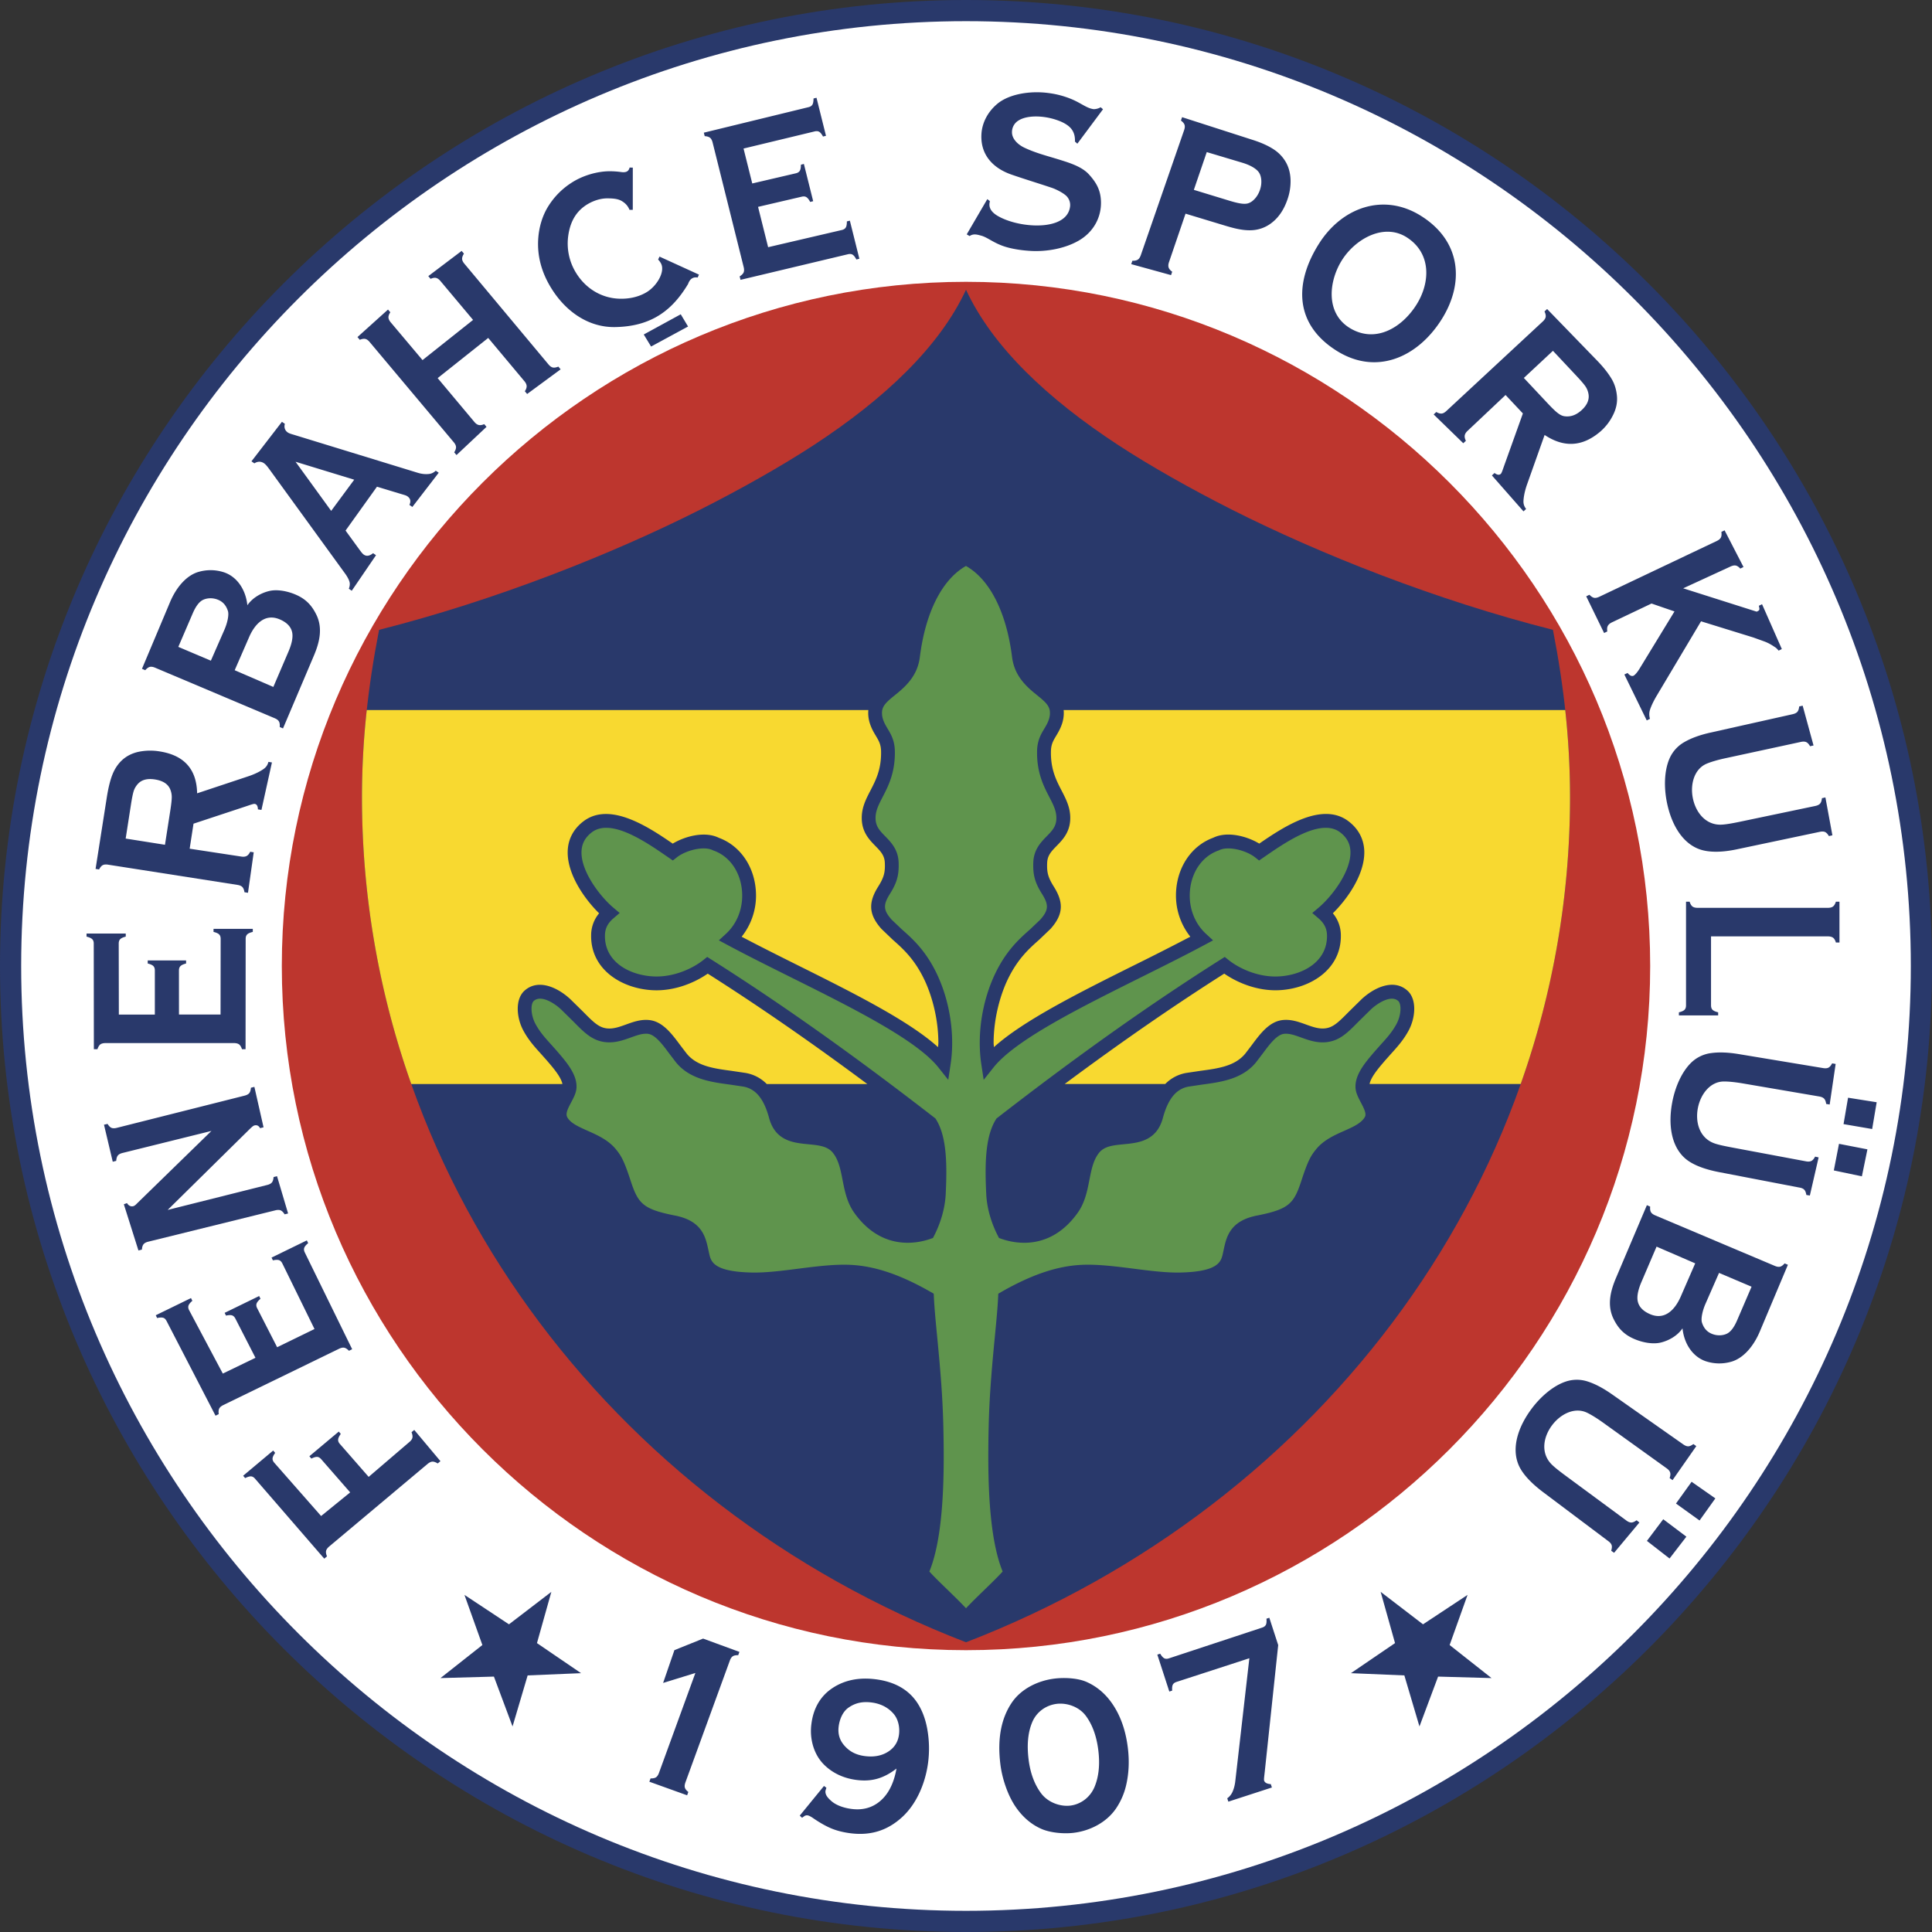 <svg xmlns="http://www.w3.org/2000/svg" width="2500" height="2500" viewBox="0 0 211.116 211.116"><rect x="0" y="0" width="211.116" height="211.116" fill="#333333" stroke="none"/><path d="M105.558 0c58.14 0 105.558 47.419 105.558 105.558 0 58.14-47.418 105.558-105.558 105.558S0 163.698 0 105.558C0 47.419 47.418 0 105.558 0z" fill="#29396b"/><path d="M105.558 2.314c56.865 0 103.244 46.379 103.244 103.244s-46.379 103.244-103.244 103.244S2.314 162.423 2.314 105.558 48.693 2.314 105.558 2.314z" fill="#fff"/><path d="M105.558 30.795c41.178 0 74.763 33.585 74.763 74.763s-33.585 74.763-74.763 74.763-74.763-33.585-74.763-74.763 33.585-74.763 74.763-74.763z" fill="#bd362e"/><path d="M105.558 179.457c39.209-15.123 65.977-51.248 66.006-92.286.004-6.11-.641-12.054-1.869-18.347-12.775-3.233-25.529-8.309-35.083-13.133-4.432-2.238-8.929-4.769-12.48-7.097-7.64-5.007-13.671-10.675-16.573-16.934-2.902 6.259-8.933 11.927-16.573 16.934-3.552 2.328-8.048 4.859-12.48 7.097-9.554 4.825-22.309 9.9-35.083 13.133-1.229 6.292-1.873 12.236-1.869 18.347.028 41.037 26.795 77.163 66.004 92.286z" fill="#29396b"/><path d="M116.244 77.919c0 .363-.056.727-.166 1.085-.183.589-.44 1.021-.667 1.4-.325.542-.559.935-.572 1.705l-.002.159c0 1.868.593 3.013 1.167 4.122.485.939.946 1.829.946 2.982 0 .076-.002.154-.006.232-.074 1.391-.854 2.189-1.481 2.832-.561.573-1.003 1.026-1.036 1.837a8.404 8.404 0 0 0-.008.345c0 .802.15 1.336.732 2.26.51.809.768 1.518.768 2.196 0 .812-.369 1.579-1.116 2.42l-1.23 1.177c-1.104.979-2.356 2.087-3.438 4.322-.816 1.689-1.559 4.255-1.559 6.981 0 .149.029.302.033.452 3.226-2.923 9.449-6.024 15.497-9.036a301.275 301.275 0 0 0 5.966-3.033 7.203 7.203 0 0 1-1.57-4.492v-.137c.052-2.882 1.649-5.298 4.071-6.185 1.536-.753 3.712-.164 5.03.641 2.62-1.802 6.84-4.615 9.722-2.465 1.108.828 1.716 1.968 1.756 3.297l.001.141c0 2.455-1.871 5.104-3.436 6.639a3.74 3.74 0 0 1 .873 2.375l.001.118c0 3.704-3.411 5.778-6.816 5.915-2.369.096-4.554-.858-5.926-1.814-5.568 3.537-11.321 7.515-17.437 12.062h10.988a4.223 4.223 0 0 1 2.29-1.207l1.543-.23c1.957-.262 3.806-.51 4.931-1.906l.665-.871c.959-1.292 1.952-2.628 3.421-2.777.916-.093 1.73.201 2.517.485.685.247 1.331.48 1.991.437.934-.062 1.507-.608 2.713-1.836l1.392-1.368c1.367-1.27 3.496-2.276 5-.933 1.052.939.894 2.956.134 4.363-.561 1.04-1.246 1.796-1.908 2.527l-.6.674c-.787.915-1.597 1.856-1.761 2.642h16.516a93.866 93.866 0 0 0 5.389-31.284 87.649 87.649 0 0 0-.523-9.581h-54.815c.001.012.005.022.006.034.01.101.014.2.014.298zM59.098 115.14c-.664-.731-1.349-1.487-1.91-2.528-.76-1.408-.917-3.424.134-4.364 1.504-1.342 3.633-.336 5 .934l1.392 1.368c1.207 1.229 1.78 1.774 2.713 1.836.66.043 1.306-.19 1.99-.437.787-.284 1.601-.578 2.518-.485 1.469.149 2.461 1.485 3.421 2.777l.665.871c1.125 1.396 2.975 1.644 4.932 1.906l1.543.23a4.23 4.23 0 0 1 2.291 1.207h10.987c-6.116-4.548-11.869-8.526-17.437-12.062-1.373.956-3.558 1.91-5.926 1.814-3.406-.137-6.817-2.211-6.817-5.915l.001-.118a3.739 3.739 0 0 1 .872-2.375c-1.564-1.535-3.435-4.184-3.435-6.639l.002-.141c.039-1.33.646-2.47 1.755-3.297 2.882-2.15 7.103.663 9.723 2.465 1.318-.804 3.495-1.394 5.03-.641 2.421.887 4.018 3.303 4.07 6.185l.001.137a7.204 7.204 0 0 1-1.571 4.492c1.868.983 3.852 1.98 5.965 3.033 6.049 3.012 12.273 6.113 15.499 9.036.004-.15.033-.303.033-.452 0-2.726-.742-5.292-1.559-6.98-1.081-2.236-2.333-3.344-3.438-4.322l-1.23-1.178c-.747-.841-1.116-1.609-1.116-2.42 0-.678.257-1.387.767-2.196.583-.926.733-1.459.733-2.262 0-.109-.003-.224-.008-.344-.033-.811-.475-1.264-1.035-1.837-.626-.642-1.407-1.441-1.481-2.832a4.627 4.627 0 0 1-.006-.234c0-1.153.46-2.042.946-2.981.574-1.109 1.167-2.255 1.167-4.123l-.001-.158c-.014-.77-.248-1.162-.572-1.705-.228-.38-.485-.812-.667-1.4a3.68 3.68 0 0 1-.155-1.381l.005-.034H40.076a87.649 87.649 0 0 0-.523 9.581 93.866 93.866 0 0 0 5.389 31.284h16.517c-.165-.785-.974-1.728-1.762-2.642l-.599-.673z" fill="#f8d930"/><path d="M186.97 102.32v7.536c0 .218.057.383.17.493.115.112.319.201.609.271v.336h-4.29v-.336c.294-.071.494-.159.609-.271.113-.109.17-.275.17-.493V98.531h.39c.083.254.185.426.315.525.127.097.319.146.572.146h14.213c.252 0 .444-.049.572-.146.129-.099.232-.271.315-.525h.39v4.461h-.39c-.074-.25-.174-.425-.311-.525-.133-.097-.324-.146-.576-.146H186.97v-.001zM198.842 90.899l-9.064 1.911c-1.714.362-3.112.341-4.086-.015-1.907-.698-3.065-2.765-3.54-5.095-.348-1.704-.279-3.468.25-4.738a3.8 3.8 0 0 1 1.649-1.869c.763-.444 1.715-.785 2.852-1.039l8.98-2.01c.247-.055.423-.144.527-.267.104-.125.167-.315.193-.581l.38-.084 1.188 4.347-.38.084c-.127-.228-.263-.377-.418-.449-.15-.069-.348-.075-.595-.021l-8.226 1.778c-.935.202-1.609.413-2.038.591-1.382.573-1.823 2.242-1.541 3.725.304 1.6 1.409 2.992 3.087 2.947.463-.012 1.16-.13 2.097-.326l8.21-1.719c.248-.052.424-.144.527-.267.105-.125.168-.315.194-.581l.38-.084.764 4.14-.38.084c-.135-.227-.273-.376-.421-.444-.145-.065-.343-.072-.589-.018zM182.977 66.813l-2.509-.864-4.329 2.059c-.228.109-.374.241-.451.391-.077.151-.093.347-.052.602l-.35.17-1.955-4.009.35-.171c.186.191.354.301.514.334.157.031.35-.011.578-.12l12.837-6.096c.22-.105.366-.233.438-.377.073-.146.089-.346.053-.61l.351-.171 2.067 4.009-.351.171c-.176-.192-.342-.306-.509-.335-.161-.029-.35.013-.571.115l-5.159 2.376 7.75 2.462c.359.114.258.098.396.031.209-.102.219-.184.121-.584l.35-.171 2.161 4.899-.351.171c-.158-.192-.292-.32-.403-.383-.111-.062-.542-.397-1.19-.631l-1.165-.42-5.719-1.769-4.835 8.116c-.449.753-.67 1.304-.757 1.597-.087.295-.085.61.01.945l-.351.171-2.445-5.014.35-.171c.241.296.464.394.658.299.104-.051.35-.274.657-.777l3.811-6.245zM120.53 11.938l-2.804 3.763-.263-.233c.032-.728-.202-1.228-.574-1.58-.351-.333-.848-.578-1.354-.754a7.166 7.166 0 0 0-2.274-.408c-.677-.005-1.418.101-1.948.432a1.473 1.473 0 0 0-.729 1.235c-.037.722.573 1.378 1.376 1.755 1.285.603 2.5.891 3.853 1.315 1.064.333 2.398.743 3.167 1.583.819.894 1.274 1.706 1.325 2.914.075 1.761-.801 3.397-2.439 4.339-1.524.875-3.475 1.196-5.087 1.127-.753-.032-1.852-.149-2.815-.429-1.333-.387-2.02-1.052-2.737-1.244-.461-.124-.852-.246-1.276.042l-.313-.186 2.248-3.848.277.21c-.01.069-.016.123-.022.156-.12.596.229 1.076.853 1.449 1.008.602 2.561 1.008 4.025 1.056.879.029 1.727-.071 2.406-.333.773-.299 1.377-.825 1.499-1.689a1.391 1.391 0 0 0-.516-1.302c-.381-.309-1.042-.638-1.444-.775-1.452-.491-2.862-.911-4.426-1.451-.805-.278-1.514-.679-2.067-1.205-.834-.793-1.312-1.873-1.225-3.252.076-1.202.678-2.396 1.735-3.28.7-.585 1.725-.978 2.873-1.155a9.698 9.698 0 0 1 2.802-.013 9.657 9.657 0 0 1 2.48.675c1.067.459 1.609.969 2.349 1.073.145.02.562-.05.782-.208l.263.221zM82.836 22.605l1.1 4.407 8.062-1.88c.206-.048.348-.146.427-.282.081-.138.117-.358.116-.657l.326-.081 1.038 4.162-.326.082c-.14-.269-.275-.441-.411-.526-.134-.083-.305-.097-.509-.048l-11.74 2.798-.094-.378c.226-.142.368-.284.434-.433.062-.148.065-.345.003-.59L77.87 15.574c-.062-.245-.156-.418-.281-.52-.128-.1-.32-.159-.585-.178l-.094-.378 11.444-2.789c.205-.05.348-.146.426-.285.079-.143.116-.362.115-.661l.326-.081 1.037 4.158-.325.081c-.139-.26-.272-.429-.408-.513-.133-.083-.304-.098-.508-.048l-7.768 1.872.952 3.816 4.773-1.113c.205-.048.348-.146.427-.281.08-.139.117-.358.116-.657l.326-.082 1.015 4.07-.326.081c-.139-.26-.274-.43-.409-.518-.137-.088-.306-.104-.511-.056l-4.776 1.113zM53.348 36.928l-5.523 4.39 4.012 4.79c.156.187.316.295.479.333.165.038.36.007.597-.094l.25.298-3.28 3.081-.25-.298c.141-.227.207-.417.199-.579-.007-.16-.09-.336-.247-.523L40.39 37.37c-.157-.188-.315-.299-.472-.334-.159-.035-.357-.003-.605.096l-.25-.299 3.337-3.007.251.298c-.144.218-.214.407-.203.576.011.164.093.339.25.526l3.473 4.123 5.523-4.39-3.566-4.25c-.157-.187-.315-.298-.474-.338-.164-.04-.36-.006-.602.1l-.25-.298 3.643-2.755.25.298c-.138.224-.207.417-.199.579.007.159.091.336.248.522l9.192 11.007c.156.187.315.299.472.334.158.036.36.001.604-.096l.25.298-3.66 2.693-.251-.298c.141-.216.206-.402.197-.571-.009-.167-.088-.343-.245-.53l-3.955-4.726zM18.323 132.213l10.873-2.727c.245-.061.419-.155.52-.28.101-.126.159-.323.178-.585l.378-.095 1.209 4.075-.378.094c-.142-.226-.284-.368-.433-.433-.147-.064-.345-.064-.59-.003l-13.888 3.427c-.237.059-.407.152-.508.278-.101.127-.159.32-.178.585l-.378.094-1.595-5.047.344-.129c.157.27.409.405.686.336.189-.047.333-.225.553-.439l7.989-7.784-9.719 2.409c-.237.059-.408.151-.508.277-.102.126-.159.32-.179.586l-.378.094-.957-4.046.391-.087c.141.223.271.362.42.427.146.063.342.066.578.007l13.969-3.521c.244-.062.419-.155.519-.281.102-.126.159-.323.179-.585l.378-.094 1.001 4.418-.378.095c-.143-.266-.347-.366-.613-.3-.157.039-.352.229-.729.602l-8.756 8.632zM56.008 188.656l1.65-5.578 5.838-.245-4.82-3.285 1.572-5.6-4.63 3.547-4.865-3.216 1.958 5.478-4.579 3.613 5.84-.163 2.036 5.449zM155.109 188.656l-1.651-5.578-5.838-.245 4.82-3.285-1.571-5.6 4.63 3.547 4.866-3.216-1.958 5.478 4.579 3.613-5.84-.163-2.037 5.449zM136.522 181.202l-7.957 2.586c-.203.065-.338.167-.409.305-.068.136-.09.354-.068.648l-.312.101-1.311-4.035.312-.102c.158.26.305.428.441.5.137.072.309.078.51.011l10.192-3.363c.203-.067.338-.17.407-.308.069-.139.088-.362.063-.665l.313-.101.97 2.985-1.469 13.831c-.056.529-.109.852-.068.979.076.231.319.358.729.385l.119.367-4.76 1.547-.119-.366a1.71 1.71 0 0 0 .554-.66c.122-.258.262-.657.325-1.206l1.538-13.439zm-21.077 4.987c1.078-.14 2.441.271 3.212 1.312.718.97 1.171 2.225 1.36 3.765.189 1.543.053 2.871-.409 3.985-.497 1.198-1.558 1.919-2.644 2.052-1.088.134-2.45-.325-3.217-1.366-.716-.972-1.169-2.201-1.352-3.695-.198-1.612-.061-2.962.4-4.055.497-1.178 1.555-1.854 2.65-1.998zm-.174-2.768c-1.822.214-3.681 1.104-4.718 2.645-1.165 1.731-1.577 3.968-1.241 6.7.105.859.315 1.718.626 2.577.311.858.684 1.59 1.115 2.199.758 1.069 1.676 1.842 2.76 2.314.959.418 2.421.556 3.518.421 1.824-.224 3.629-1.163 4.656-2.711a7.525 7.525 0 0 0 1.061-2.454c.312-1.314.371-2.691.194-4.128-.237-1.938-.825-3.572-1.756-4.894-.736-1.044-1.652-1.814-2.758-2.302-.916-.405-2.322-.5-3.457-.367zm-27.878 14.977l2.647-3.241.264.201c-.066.194-.112.326-.109.437.012.368.252.663.659 1.02.564.493 1.491.794 2.405.876 1.423.13 2.476-.387 3.241-1.188.857-.896 1.271-2.149 1.462-3.246-1.439 1.113-2.731 1.422-4.226 1.261-1.473-.159-2.748-.745-3.697-1.694-.54-.541-.933-1.207-1.178-1.997a5.778 5.778 0 0 1-.197-2.434c.21-1.714.986-3.067 2.323-3.945 1.303-.856 2.856-1.175 4.66-.953 1.963.241 3.429 1.015 4.4 2.309.641.855 1.074 1.953 1.288 3.189a11.98 11.98 0 0 1 .076 3.656c-.311 2.302-1.297 4.507-2.824 5.907-1.584 1.453-3.407 2.045-5.609 1.775-.773-.095-1.458-.262-2.055-.5-.598-.239-1.289-.623-2.067-1.155-.267-.184-.478-.291-.634-.309a.51.51 0 0 0-.363.112c-.103.075-.17.127-.216.155l-.25-.236zm7.84-12.363c-1.036-.132-1.816.068-2.542.584-.601.427-.952 1.259-1.049 2.054-.096.777.097 1.451.576 2.017.572.678 1.279 1.079 2.323 1.208 1.05.128 1.934-.065 2.652-.583.603-.435.952-1.033 1.045-1.794.098-.802-.094-1.653-.572-2.222-.561-.667-1.369-1.13-2.433-1.264zm-22.773-2.133l1.235-3.586 3.135-1.262 3.968 1.453-.132.362c-.257-.007-.453.027-.588.113-.13.083-.24.241-.326.475l-4.853 13.309c-.085.235-.105.43-.059.581.047.153.174.309.376.47l-.132.362-4.127-1.484.132-.362c.261.008.455-.03.589-.117.133-.086.243-.248.328-.483l3.98-10.92-3.526 1.089zM19.558 110.863H24.1l.012-8.277c0-.211-.058-.374-.17-.482-.115-.111-.319-.201-.609-.271v-.336h4.29v.336c-.294.07-.495.16-.609.271-.112.109-.169.272-.169.482l-.012 12.066h-.39c-.083-.253-.187-.424-.315-.525-.128-.096-.319-.146-.572-.146H11.534c-.253 0-.443.05-.572.146-.128.101-.232.272-.315.525h-.39l-.013-11.551c0-.211-.058-.373-.175-.482-.118-.111-.323-.199-.613-.271v-.336h4.285v.336c-.286.072-.482.16-.597.271-.113.11-.17.272-.17.482l.013 7.763h3.933v-4.825c0-.21-.058-.373-.17-.482-.114-.112-.319-.2-.609-.272v-.336h4.194v.336c-.286.072-.484.163-.601.272-.119.111-.179.272-.179.482l.003 4.824zM30.284 147.217l4.083-1.991-3.516-7.167c-.093-.19-.215-.31-.364-.359-.152-.05-.375-.04-.667.023l-.147-.302 3.856-1.88.146.301c-.233.193-.374.36-.428.511-.054.148-.034.319.059.508l5.176 10.573-.35.17c-.186-.191-.354-.301-.513-.334-.158-.031-.351.009-.579.12l-12.636 6.146c-.227.11-.378.239-.45.382-.073.145-.09.346-.053.609l-.35.171-5.347-10.341c-.097-.188-.215-.311-.367-.357-.156-.047-.378-.038-.67.025l-.147-.302 3.852-1.879.147.302c-.225.19-.363.356-.417.506-.053.147-.04.323.059.508l3.686 6.935 3.569-1.724-2.19-4.274c-.096-.188-.215-.31-.364-.359-.152-.05-.375-.04-.667.023l-.147-.302 3.771-1.838.146.302c-.226.189-.364.357-.421.507-.059.152-.044.324.052.512l2.188 4.275zM40.286 161.383l4.506-3.859c.151-.141.242-.281.273-.417.034-.159.003-.356-.096-.604l.298-.25 2.862 3.414-.299.25c-.226-.141-.416-.205-.579-.2-.161.009-.338.093-.532.255l-10.741 9.013c-.194.163-.308.324-.345.48-.033.159-.003.357.097.604l-.298.25-7.558-8.732c-.138-.16-.284-.25-.443-.258-.163-.009-.376.055-.645.187l-.216-.258 3.283-2.754.215.257c-.173.238-.266.433-.283.591-.016.157.042.321.18.479l5.123 5.829 3.177-2.582-3.159-3.618c-.139-.159-.284-.249-.44-.26-.16-.012-.373.052-.642.184l-.216-.257 3.214-2.696.215.257c-.173.239-.267.435-.286.595-.019.161.036.325.174.483l3.161 3.617zM18.027 92.312l.58-3.727c.109-.702.163-1.204.162-1.5a2.2 2.2 0 0 0-.173-.842c-.245-.576-.792-.931-1.652-1.067-.855-.136-1.484.034-1.897.506-.196.223-.343.469-.432.741s-.191.766-.302 1.482l-.58 3.728 4.294.679zm2.698.427l5.646.861c.242.037.432.015.581-.064.149-.08.275-.231.388-.462l.385.061-.626 4.424-.384-.061c-.043-.264-.117-.45-.229-.568-.11-.116-.288-.194-.529-.232l-14.146-2.212c-.25-.04-.447-.021-.588.055-.143.077-.272.232-.394.469l-.385-.061 1.224-7.798c.169-1.076.38-1.917.622-2.523.244-.608.58-1.12 1.015-1.532.504-.477 1.132-.797 1.884-.953a6.332 6.332 0 0 1 2.267-.032c2.673.423 4.035 1.948 4.084 4.578l5.585-1.857c.891-.296 1.436-.628 1.699-.816.262-.188.431-.441.506-.762l.385.061-1.146 5.189-.386-.061c-.009-.363-.125-.562-.346-.598-.146-.023-.508.12-1.121.321l-5.57 1.841-.421 2.732zM196.619 129.768l-8.741-1.681c-1.721-.33-3.014-.849-3.782-1.544-1.507-1.361-1.806-3.712-1.373-6.05.316-1.711 1.04-3.32 2.006-4.3a3.81 3.81 0 0 1 2.229-1.116c.873-.125 1.884-.084 3.034.106l9.226 1.53c.249.042.447.025.588-.05.143-.076.274-.23.397-.466l.384.064-.653 4.434-.384-.064c-.033-.258-.102-.448-.22-.573-.114-.121-.293-.201-.543-.243l-8.314-1.421c-.944-.161-1.647-.22-2.111-.215-1.496.013-2.53 1.395-2.824 2.876-.317 1.597.187 3.283 1.758 3.869.435.163 1.125.307 2.067.484l7.994 1.497c.249.047.447.024.588-.05.143-.076.273-.229.397-.466l.384.084-.958 4.168-.384-.064c-.041-.26-.113-.451-.225-.57-.11-.117-.291-.198-.54-.239zm7.441-4.175l-3.107-.604-.565 2.908 3.067.645.605-2.949zm1.011-5.147l-3.127-.496-.494 2.885 3.127.537.494-2.926zM175.728 168.392l-7.089-5.327c-1.401-1.053-2.337-2.085-2.723-3.046-.757-1.883.004-4.128 1.418-6.04 1.034-1.398 2.39-2.528 3.688-2.985a3.8 3.8 0 0 1 2.492-.025c.839.27 1.727.755 2.68 1.424l7.737 5.437c.208.146.392.218.551.213.163-.006.347-.087.561-.245l.317.226-2.596 3.715-.317-.226c.084-.248.105-.448.054-.611-.049-.158-.177-.31-.382-.457l-6.899-4.956c-.777-.559-1.384-.92-1.803-1.12-1.351-.644-2.885.146-3.799 1.348-.985 1.297-1.271 3.032-.116 4.249.32.336.875.772 1.646 1.34l6.575 4.85c.203.15.391.218.55.213.162-.005.347-.086.562-.244l.307.244-2.764 3.311-.317-.227c.078-.252.097-.455.049-.61-.049-.153-.176-.304-.382-.451zm8.548-.475l-2.529-1.905-1.783 2.366 2.474 1.924 1.838-2.385zm3.166-4.183l-2.593-1.816-1.709 2.378 2.576 1.853 1.726-2.415zM41.193 53.183l-3.433 4.793 1.481 2.036c.207.284.361.491.516.597.294.202.63.151 1.01-.16l.321.221-2.65 3.883-.321-.22c.103-.268.132-.507.083-.719-.051-.212-.201-.539-.499-.95l-8.192-11.285c-.258-.356-.459-.619-.661-.758-.307-.211-.687-.232-1.05.012l-.321-.221 3.33-4.319.321.22c-.12.416.032.747.312.94.191.131.461.192.773.288l13.426 4.12c.562.173.996.161 1.259.129.263-.032.501-.15.721-.354l.321.221-2.88 3.739-.321-.221c.189-.429.103-.72-.239-.955-.14-.097-.392-.153-.737-.259l-2.57-.778zm-2.488-.765l-6.41-1.961 3.893 5.368 2.517-3.407zM27.031 66.139c.541-.799 1.475-1.337 2.377-1.555.888-.214 2.036.008 2.962.419 1.098.487 1.712 1.185 2.19 2.149.734 1.484.355 3.042-.259 4.489l-3.376 7.955-.359-.152c.023-.266-.004-.465-.085-.606-.079-.14-.236-.26-.469-.358l-13.061-5.517c-.232-.099-.428-.128-.584-.088-.157.041-.319.159-.495.36l-.358-.152 3.065-7.284c.662-1.573 1.772-2.94 3.163-3.319a4.694 4.694 0 0 1 2.756.066c1.407.481 2.36 1.89 2.533 3.593zm2.837 8.926l1.654-3.863c.388-.906.517-1.62.395-2.141-.141-.6-.595-1.06-1.354-1.382-1.645-.698-2.743.568-3.332 1.92l-1.585 3.638 4.222 1.828zm-6.826-2.871l1.479-3.377c.334-.763.519-1.644.383-2.057-.152-.464-.428-.947-1.053-1.212-.641-.272-1.284-.191-1.688.013-.408.207-.772.694-1.101 1.458l-1.577 3.667 3.557 1.508zM183.854 145.151c-.54.797-1.475 1.336-2.377 1.554-.888.213-2.035-.008-2.961-.419-1.099-.487-1.713-1.185-2.191-2.149-.735-1.484-.355-3.042.259-4.489l3.376-7.954.359.152c-.023.266.003.464.084.606.08.139.237.259.47.357l13.06 5.517c.233.099.428.129.584.089.157-.041.319-.159.495-.36l.358.152-3.066 7.284c-.661 1.573-1.771 2.94-3.162 3.319a4.694 4.694 0 0 1-2.756-.066c-1.405-.483-2.359-1.891-2.532-3.593zm-2.836-8.928l-1.653 3.864c-.388.905-.518 1.62-.396 2.14.14.599.594 1.06 1.354 1.382 1.644.698 2.743-.568 3.333-1.921l1.584-3.637-4.222-1.828zm6.826 2.871l-1.48 3.377c-.334.763-.519 1.644-.383 2.057.153.464.427.947 1.053 1.212.641.272 1.284.191 1.689-.014.407-.206.772-.693 1.1-1.457l1.576-3.667-3.555-1.508zM166.516 41.3l2.58 2.75c.487.519.848.87 1.083 1.052.234.182.484.342.769.381.605.084 1.222-.072 1.858-.645.644-.578.887-1.19.77-1.806a2.153 2.153 0 0 0-.318-.797c-.16-.237-.486-.621-.982-1.15l-2.58-2.751-3.18 2.966zm-1.998 1.863l-4.153 3.919c-.178.167-.278.331-.308.497-.028.167.013.359.126.59l-.285.266-3.237-3.148.286-.266c.233.129.427.186.588.169.16-.016.33-.108.509-.274l10.539-9.786c.186-.172.292-.339.318-.497.027-.16-.015-.357-.128-.599l.285-.266 5.493 5.665c.757.782 1.26 1.463 1.588 2.026.329.566.491 1.197.548 1.793.066.69-.068 1.383-.409 2.071a5.709 5.709 0 0 1-1.371 1.806c-1.051.91-2.12 1.361-3.206 1.374-.958.012-1.93-.318-2.916-.973l-1.908 5.374c-.313.885-.389 1.518-.403 1.841-.014.321.083.611.289.868l-.285.266-3.452-3.926.285-.266c.292.216.52.248.684.095.109-.102.219-.474.437-1.081l1.979-5.522-1.893-2.016zM75.191 31.029c.252-.731.731-.753 1.048-.704l.137-.318-4.31-1.968-.149.325a1.9 1.9 0 0 1 .33.455c.438.895-.472 2.452-1.622 3.129-.922.543-1.973.725-2.956.692-1.945-.066-3.683-1.112-4.739-2.85a6.108 6.108 0 0 1-.84-3.999c.157-1.146.564-2.227 1.496-3.032.748-.647 1.815-1.086 2.771-1.083.526.001 1.127.021 1.58.289.403.238.679.536.852.967l.357.001.003-4.616-.346-.009c-.09.308-.247.594-.952.489a9.046 9.046 0 0 0-1.221-.085c-1.351 0-2.981.463-4.23 1.292a8.16 8.16 0 0 0-2.426 2.438c-.697 1.069-1.086 2.378-1.165 3.724-.104 1.789.348 3.553 1.394 5.265 1.661 2.721 4.203 4.352 6.985 4.31 1.708-.026 3.096-.364 4.258-.959 1.594-.818 2.762-2.115 3.745-3.753zm-4.846 5.522l4.042-2.208.8 1.336-4.041 2.189-.801-1.317zM129.548 23.348l-1.809 5.3c-.079.231-.09.423-.038.583.052.161.179.312.389.462l-.127.369-4.351-1.199.127-.368c.266.004.463-.037.598-.127.133-.089.24-.25.321-.481l4.732-13.658c.083-.238.099-.437.048-.588-.051-.154-.181-.309-.394-.469l.127-.368 7.793 2.508c.989.318 1.736.686 2.26 1.038a4.08 4.08 0 0 1 1.254 1.316c.322.544.508 1.182.542 1.905a5.952 5.952 0 0 1-.336 2.225c-.362 1.055-.91 1.916-1.689 2.526a3.814 3.814 0 0 1-2.302.839c-.952.031-1.933-.234-2.935-.539l-4.21-1.274zm.908-2.602l3.844 1.174c.909.277 1.565.417 2.006.318.279-.063.545-.233.796-.501.25-.268.443-.597.574-.977.129-.376.178-.75.146-1.116-.032-.366-.138-.663-.318-.885-.28-.347-.86-.71-1.776-.985l-3.862-1.155-1.41 4.127zM153.771 25.967c-2.496-1.637-5.571.093-7.052 2.338-1.519 2.302-1.954 5.918.83 7.571 2.816 1.672 5.69-.113 7.25-2.61 1.477-2.364 1.639-5.549-1.028-7.299zm1.496-2.383c4.453 2.789 4.758 7.406 2.226 11.375-2.623 4.112-7.11 6.101-11.451 3.36-4.568-2.884-4.649-7.367-1.911-11.693 2.522-3.985 7.072-5.585 11.136-3.042zM78.476 91.517c.023.008.043.022.066.03l.021.007-.087-.037z" fill="#29396b"/><path d="M152.6 111.896c-.474.879-1.068 1.535-1.698 2.229l-.626.704c-1.087 1.263-2.211 2.569-2.156 4.003.022.569.312 1.12.592 1.652.371.706.62 1.231.435 1.565-.382.688-1.301 1.097-2.274 1.529-1.037.46-2.212.983-3.03 1.974-.593.719-.906 1.231-1.625 3.434-.829 2.537-1.34 3.147-4.876 3.844-2.953.583-3.33 2.346-3.632 3.762l-.095.434c-.192.819-.455 1.94-4.649 2.028-1.531.033-3.333-.196-5.075-.419-1.942-.247-3.95-.502-5.704-.42-2.659.125-5.437 1.061-8.741 2.943l-.36.206-.02.415c-.053 1.143-.192 2.583-.352 4.25-.263 2.728-.59 6.124-.676 9.734a146.397 146.397 0 0 0-.043 3.368c0 4.624.303 9.497 1.567 12.594-.445.497-1.149 1.184-1.903 1.916-.734.714-1.487 1.444-2.1 2.097-.612-.652-1.365-1.383-2.1-2.097-.754-.732-1.458-1.419-1.903-1.916 1.264-3.098 1.567-7.972 1.567-12.597 0-1.149-.019-2.281-.044-3.365-.085-3.61-.413-7.006-.675-9.734-.161-1.667-.299-3.107-.353-4.25l-.02-.415-.36-.206c-3.304-1.883-6.082-2.818-8.741-2.943-1.754-.082-3.763.173-5.704.42-1.742.223-3.544.452-5.074.419-4.195-.088-4.458-1.209-4.649-2.028l-.096-.435c-.303-1.416-.68-3.178-3.632-3.761-3.537-.696-4.048-1.307-4.876-3.844-.719-2.203-1.032-2.715-1.625-3.433-.818-.991-2.011-1.521-3.063-1.99-.974-.433-1.894-.842-2.23-1.493-.195-.377.043-.879.428-1.603.278-.523.566-1.065.588-1.634.056-1.434-1.068-2.74-2.156-4.004l-.625-.701c-.63-.695-1.225-1.352-1.699-2.231-.542-1.005-.547-2.202-.188-2.522.8-.714 2.291.285 2.968.914l1.342 1.321c1.245 1.266 2.144 2.181 3.689 2.283.975.064 1.84-.248 2.603-.523.657-.237 1.277-.462 1.853-.403.807.082 1.598 1.146 2.362 2.176l.701.918c1.504 1.864 3.843 2.177 5.906 2.454l1.476.22c1.354.245 2.248 1.334 2.812 3.43.679 2.523 2.68 2.717 4.288 2.872 1.121.108 2.088.202 2.673.921.636.781.845 1.844 1.065 2.969.242 1.23.491 2.501 1.302 3.629 2.964 4.118 6.786 3.346 8.292 2.823l.285-.1.138-.268c.431-.835 1.167-2.541 1.26-4.571.134-2.896.173-6.149-1.053-8.107l-.071-.114-.106-.082c-8.768-6.799-16.743-12.452-24.381-17.283l-.456-.288-.42.337c-1.102.884-3.173 1.886-5.386 1.797-2.625-.106-5.424-1.558-5.367-4.495.014-.748.303-1.322.934-1.862l.675-.578-.679-.572c-1.488-1.255-3.555-3.985-3.492-6.127.026-.877.402-1.575 1.149-2.133 2.081-1.553 5.88 1.062 8.15 2.625l.684.47.436-.344c.964-.76 2.93-1.277 3.926-.779l.042.021.044.016c1.859.654 3.087 2.546 3.128 4.819.03 1.655-.614 3.213-1.768 4.274l-.781.719.935.501c2.114 1.133 4.412 2.277 6.846 3.49 6.787 3.379 13.805 6.875 16.208 9.896l1.078 1.356.258-1.712c.114-.754.169-1.536.169-2.329 0-2.596-.598-5.314-1.709-7.614-1.212-2.508-2.645-3.776-3.796-4.795l-1.102-1.048c-.491-.554-.73-.977-.73-1.436 0-.396.179-.819.53-1.376.707-1.123.964-1.921.964-3.097 0-.121-.002-.245-.008-.375-.056-1.389-.836-2.188-1.464-2.831-.564-.577-1.009-1.034-1.053-1.857-.002-.049-.004-.098-.004-.146 0-.793.346-1.461.777-2.295.597-1.153 1.335-2.581 1.335-4.819 0-.06 0-.12-.002-.181-.02-1.172-.427-1.853-.786-2.452-.202-.337-.392-.656-.521-1.072a2.186 2.186 0 0 1-.093-.81c.057-.667.562-1.106 1.38-1.769l.296-.241c1.136-.937 2.22-2.063 2.457-3.951.616-4.908 2.448-8.486 5.037-9.946 2.589 1.46 4.422 5.038 5.037 9.946.237 1.888 1.321 3.014 2.457 3.951l.297.241c.818.662 1.323 1.102 1.379 1.769a2.141 2.141 0 0 1-.093.809c-.128.416-.319.734-.521 1.071-.359.6-.766 1.28-.786 2.453l-.001.183c0 2.238.739 3.666 1.335 4.819.432.833.777 1.501.777 2.295 0 .048-.001.096-.004.145-.043.823-.489 1.28-1.054 1.857-.627.642-1.408 1.441-1.464 2.831-.005.13-.008.254-.008.375 0 1.176.257 1.974.963 3.096.351.558.53.98.53 1.377 0 .458-.24.881-.73 1.436l-1.101 1.048c-1.152 1.02-2.584 2.288-3.796 4.796-1.112 2.3-1.71 5.019-1.71 7.614 0 .793.056 1.574.17 2.329l.259 1.712 1.078-1.356c2.403-3.021 9.42-6.515 16.206-9.895 2.435-1.212 4.733-2.357 6.848-3.49l.935-.501-.781-.719c-1.153-1.062-1.798-2.62-1.768-4.274.041-2.273 1.269-4.165 3.128-4.819l.045-.016.042-.021c.996-.498 2.961.019 3.925.779l.437.344.684-.47c2.27-1.563 6.069-4.179 8.15-2.625.747.558 1.124 1.255 1.149 2.133.063 2.143-2.003 4.873-3.492 6.127l-.679.572.675.578c.631.541.919 1.114.934 1.861.057 2.938-2.743 4.39-5.367 4.496-2.213.089-4.284-.913-5.385-1.797l-.42-.337-.456.288c-7.639 4.831-15.614 10.483-24.381 17.283l-.105.082-.072.114c-1.227 1.959-1.186 5.211-1.053 8.107.093 2.03.829 3.734 1.259 4.571l.139.268.285.1c1.506.523 5.328 1.295 8.292-2.823.812-1.128 1.06-2.399 1.302-3.628.221-1.125.429-2.189 1.065-2.97.586-.72 1.553-.813 2.673-.921 1.608-.155 3.609-.349 4.289-2.872.564-2.096 1.458-3.185 2.813-3.43l1.476-.22c2.063-.276 4.402-.59 5.905-2.454l.701-.918c.765-1.03 1.556-2.094 2.363-2.176.574-.059 1.195.166 1.852.403.763.275 1.628.588 2.603.523 1.547-.102 2.446-1.018 3.69-2.284l1.342-1.32c.676-.628 2.168-1.627 2.968-.913.363.315.359 1.512-.184 2.518z" fill="#5f944d"/><path d="M132.554 91.554c.006-.003.014-.003.021-.007.023-.008.043-.021.066-.03l-.087.037z" fill="#29396b"/></svg>